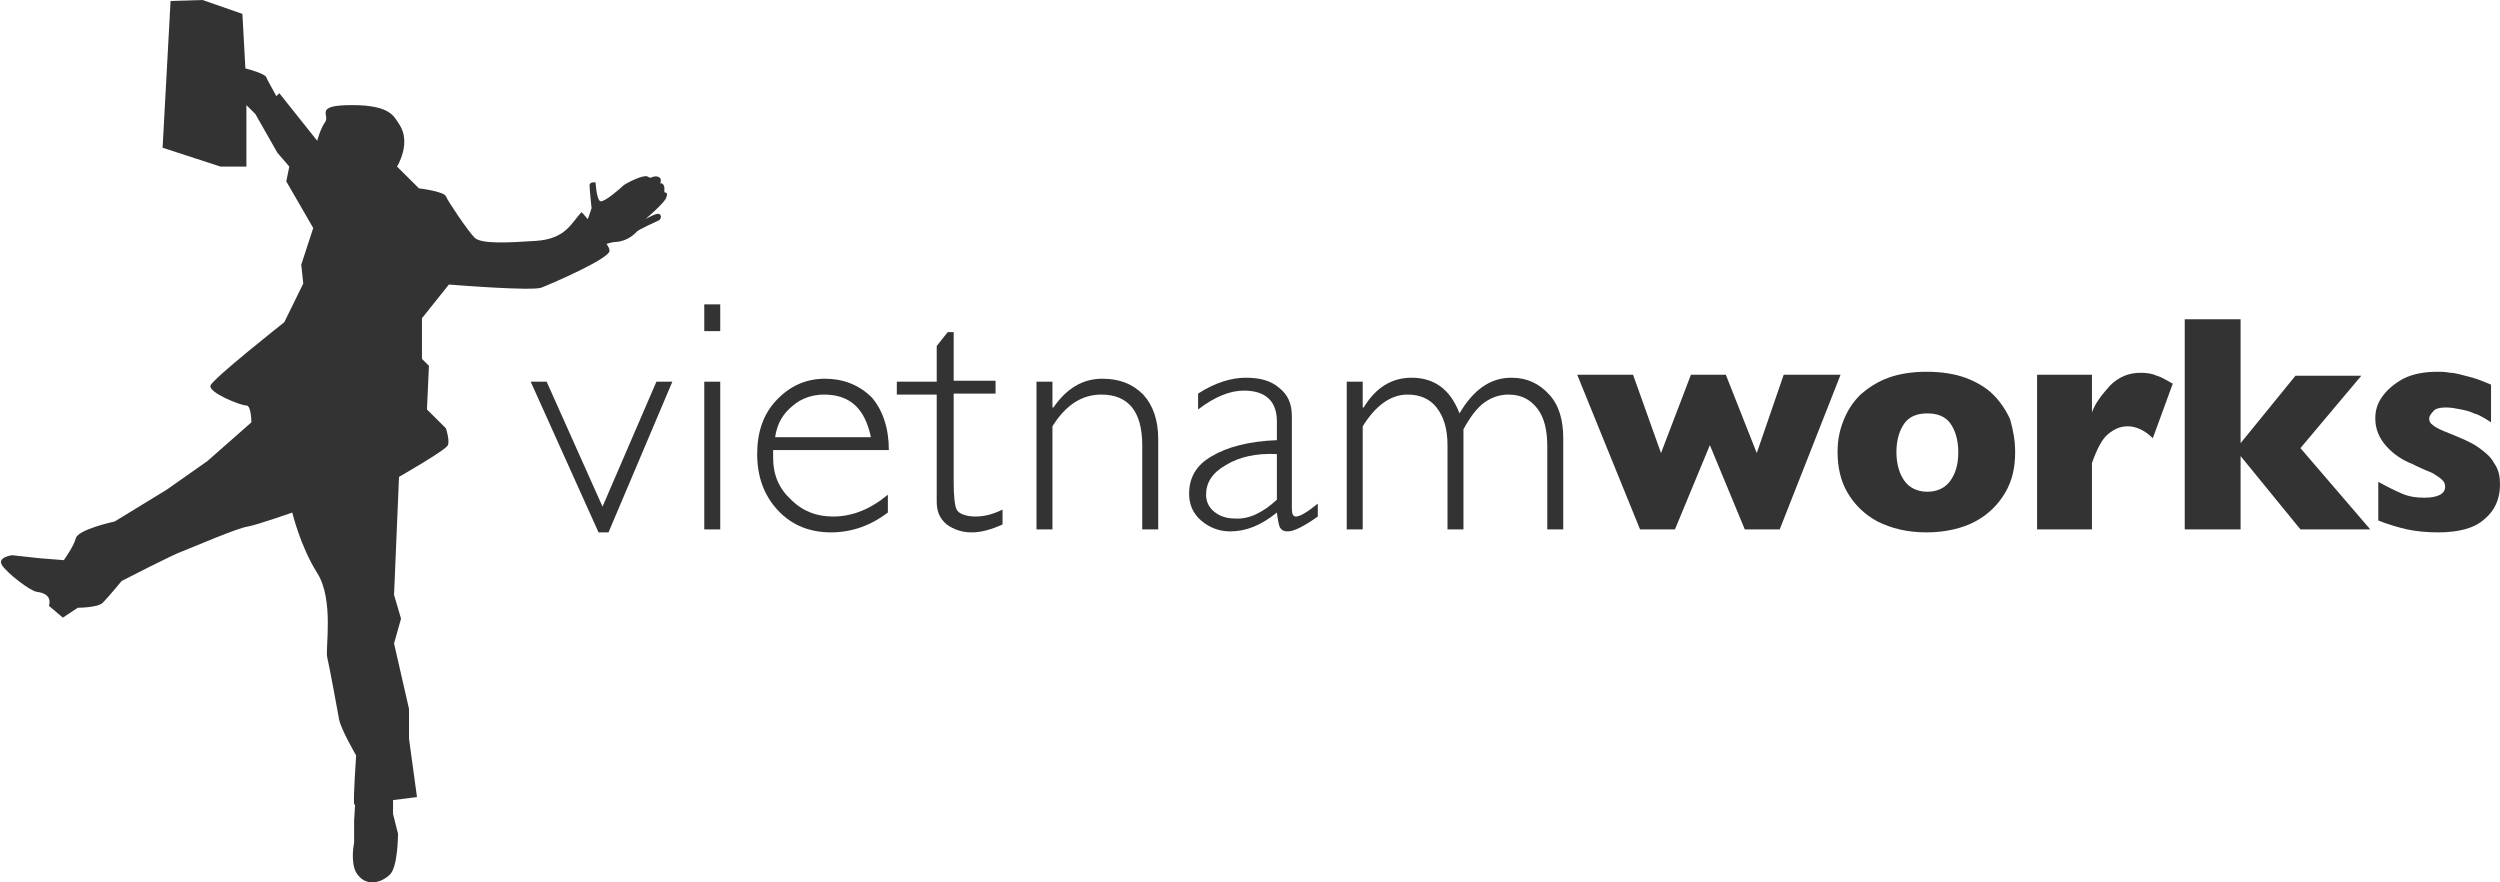 <svg width="102" height="36" viewBox="0 0 102 36" fill="none" xmlns="http://www.w3.org/2000/svg">
<g clip-path="url(#clip0_1462_6013)">
<path d="M27.188 8.049C27.229 7.928 27.229 7.847 27.107 7.847V7.645C27.066 7.443 26.944 7.483 26.944 7.483C26.944 7.483 26.985 7.321 26.944 7.281C26.822 7.119 26.578 7.24 26.578 7.24C26.578 7.24 26.537 7.281 26.415 7.2C26.252 7.119 25.601 7.443 25.438 7.564C25.316 7.685 24.665 8.252 24.502 8.211C24.339 8.171 24.299 7.443 24.299 7.443C24.299 7.443 24.054 7.402 24.054 7.564C24.054 7.726 24.136 8.494 24.136 8.494L24.014 8.858L23.973 8.939C23.851 8.778 23.729 8.656 23.729 8.656C23.322 9.061 23.118 9.748 21.856 9.829C20.635 9.91 19.658 9.951 19.373 9.708C19.089 9.425 18.275 8.211 18.193 8.009C18.112 7.807 17.094 7.685 17.094 7.685L16.199 6.796C16.199 6.796 16.809 5.825 16.28 5.056C16.077 4.773 15.954 4.288 14.367 4.288C12.78 4.288 13.472 4.692 13.268 4.975C13.065 5.258 12.943 5.744 12.943 5.744L11.396 3.802L11.274 3.924C11.152 3.681 10.907 3.276 10.867 3.155C10.826 3.034 10.338 2.872 10.012 2.791L9.89 0.566L8.262 0L6.959 0.04L6.634 6.027L8.994 6.796H10.053V4.288L10.419 4.652L11.315 6.229L11.803 6.796L11.681 7.402L12.78 9.303L12.291 10.8L12.373 11.569L11.599 13.146C11.599 13.146 8.628 15.492 8.587 15.735C8.506 16.018 9.808 16.544 10.053 16.544C10.256 16.544 10.256 17.232 10.256 17.232L8.465 18.809L6.796 19.982L4.68 21.276C4.68 21.276 3.174 21.6 3.093 21.964C3.011 22.288 2.604 22.854 2.604 22.854L1.587 22.773L0.488 22.652C0.488 22.652 -0.123 22.733 0.081 23.056C0.284 23.38 1.22 24.108 1.505 24.148C2.197 24.229 1.994 24.715 1.994 24.715L2.563 25.2L3.174 24.796C3.174 24.796 3.988 24.796 4.192 24.593C4.395 24.391 4.965 23.703 4.965 23.703C4.965 23.703 7.081 22.611 7.448 22.49C7.773 22.369 9.727 21.519 10.134 21.479C10.541 21.398 11.925 20.912 11.925 20.912C11.925 20.912 12.251 22.288 12.943 23.38C13.634 24.472 13.268 26.454 13.35 26.818C13.431 27.142 13.757 28.921 13.838 29.366C13.919 29.771 14.53 30.823 14.53 30.823C14.53 30.823 14.408 32.602 14.448 32.804C14.448 32.845 14.489 32.845 14.489 32.804L14.448 33.492V34.382C14.448 34.382 14.286 35.151 14.53 35.596C14.896 36.202 15.547 36.04 15.914 35.676C16.239 35.353 16.239 34.018 16.239 34.018L16.036 33.209V32.643L17.013 32.521L16.687 30.135V28.921L16.077 26.252L16.362 25.24L16.077 24.27L16.28 19.456C16.28 19.456 18.193 18.364 18.275 18.162C18.356 17.96 18.193 17.474 18.193 17.474L17.42 16.706L17.501 14.926L17.216 14.643V12.984L18.315 11.609C18.315 11.609 21.775 11.892 22.101 11.73C22.426 11.609 24.868 10.557 24.868 10.234C24.868 10.153 24.828 10.072 24.746 9.951C24.868 9.91 25.031 9.87 25.153 9.87C25.642 9.829 25.927 9.506 25.967 9.465C26.008 9.384 26.822 9.02 26.904 8.98C26.985 8.899 26.985 8.778 26.904 8.737C26.822 8.656 26.334 8.939 26.334 8.939C26.334 8.939 27.148 8.252 27.188 8.049Z" fill="#333333"/>
<path d="M27.432 15.573L24.827 21.721H24.42L21.652 15.573H22.303L24.583 20.67L26.781 15.573H27.432Z" fill="#333333"/>
<path d="M29.386 12.418V13.51H28.734V12.418H29.386ZM29.386 15.573V21.6H28.734V15.573H29.386Z" fill="#333333"/>
<path d="M36.265 18.364H31.544C31.544 18.485 31.544 18.566 31.544 18.688C31.544 19.375 31.788 19.942 32.276 20.387C32.765 20.872 33.335 21.074 33.986 21.074C34.759 21.074 35.492 20.791 36.225 20.184V20.912C35.533 21.438 34.759 21.721 33.904 21.721C33.05 21.721 32.317 21.438 31.747 20.831C31.177 20.225 30.893 19.456 30.893 18.526C30.893 17.636 31.137 16.908 31.666 16.342C32.195 15.775 32.846 15.452 33.66 15.452C34.393 15.452 35.044 15.694 35.573 16.22C36.021 16.746 36.265 17.474 36.265 18.364ZM31.625 17.838H35.533C35.288 16.665 34.678 16.099 33.62 16.099C33.131 16.099 32.684 16.261 32.358 16.544C31.951 16.867 31.707 17.272 31.625 17.838Z" fill="#333333"/>
<path d="M38.91 13.551V15.533H40.619V16.058H38.91V19.658C38.91 20.225 38.95 20.629 39.032 20.791C39.113 20.953 39.398 21.074 39.805 21.074C40.131 21.074 40.497 20.993 40.904 20.791V21.398C40.456 21.6 40.05 21.721 39.642 21.721C39.236 21.721 38.91 21.6 38.625 21.398C38.34 21.155 38.218 20.872 38.218 20.467V16.099H36.59V15.573H38.218V14.117L38.666 13.551H38.91Z" fill="#333333"/>
<path d="M42.94 15.573V16.625H42.981C43.51 15.856 44.161 15.452 44.975 15.452C45.667 15.452 46.197 15.654 46.644 16.099C47.051 16.544 47.255 17.151 47.255 17.919V21.6H46.603V18.162C46.603 16.787 46.034 16.099 44.935 16.099C44.121 16.099 43.469 16.544 42.94 17.393V21.6H42.289V15.573H42.94Z" fill="#333333"/>
<path d="M53.766 20.548V21.074C53.196 21.479 52.789 21.681 52.545 21.681C52.382 21.681 52.301 21.64 52.219 21.519C52.179 21.438 52.138 21.236 52.097 20.912C51.446 21.438 50.836 21.681 50.184 21.681C49.737 21.681 49.33 21.519 49.004 21.236C48.678 20.953 48.516 20.589 48.516 20.144C48.516 19.497 48.8 18.971 49.452 18.607C50.062 18.243 50.958 18 52.097 17.959V17.191C52.097 16.382 51.65 15.937 50.754 15.937C50.184 15.937 49.574 16.18 48.882 16.706V16.058C49.574 15.614 50.225 15.411 50.836 15.411C51.406 15.411 51.853 15.533 52.179 15.816C52.545 16.099 52.708 16.463 52.708 16.989V20.751C52.708 20.953 52.749 21.074 52.871 21.074C53.033 21.074 53.319 20.912 53.766 20.548ZM52.097 20.387V18.526C51.243 18.485 50.551 18.647 50.022 18.971C49.452 19.294 49.208 19.699 49.208 20.184C49.208 20.467 49.33 20.71 49.533 20.872C49.777 21.074 50.062 21.155 50.388 21.155C50.958 21.195 51.528 20.912 52.097 20.387Z" fill="#333333"/>
<path d="M55.599 15.573V16.625H55.639C56.128 15.816 56.779 15.411 57.593 15.411C58.529 15.411 59.18 15.897 59.547 16.867C60.117 15.897 60.808 15.411 61.663 15.411C62.314 15.411 62.803 15.654 63.21 16.099C63.617 16.544 63.78 17.151 63.78 17.879V21.6H63.129V18.202C63.129 17.555 63.006 17.029 62.721 16.665C62.437 16.301 62.07 16.099 61.541 16.099C61.175 16.099 60.849 16.22 60.564 16.422C60.279 16.625 59.994 16.989 59.709 17.515V21.6H59.058V18.162C59.058 17.474 58.895 16.989 58.611 16.625C58.326 16.261 57.919 16.099 57.43 16.099C56.738 16.099 56.128 16.544 55.599 17.393V21.6H54.947V15.573H55.599Z" fill="#333333"/>
<path d="M75.095 15.29L72.612 21.6H71.188L69.763 18.162L68.338 21.6H66.914L64.35 15.29H66.629L67.769 18.485L68.99 15.29H70.414L71.676 18.485L72.775 15.29H75.095Z" fill="#333333"/>
<path d="M82.218 18.445C82.218 19.092 82.096 19.618 81.811 20.103C81.526 20.589 81.119 20.993 80.59 21.276C80.061 21.559 79.369 21.721 78.595 21.721C77.822 21.721 77.171 21.559 76.601 21.276C76.072 20.993 75.665 20.589 75.38 20.103C75.095 19.618 74.973 19.052 74.973 18.445C74.973 17.96 75.054 17.555 75.217 17.151C75.38 16.746 75.583 16.422 75.909 16.099C76.234 15.816 76.601 15.573 77.049 15.411C77.496 15.249 78.025 15.168 78.595 15.168C79.206 15.168 79.735 15.249 80.183 15.411C80.63 15.573 81.037 15.816 81.322 16.099C81.607 16.382 81.851 16.746 82.014 17.11C82.136 17.555 82.218 17.96 82.218 18.445ZM79.898 18.445C79.898 17.96 79.776 17.555 79.572 17.272C79.369 16.989 79.043 16.867 78.636 16.867C78.229 16.867 77.903 16.989 77.7 17.272C77.496 17.555 77.374 17.96 77.374 18.445C77.374 18.93 77.496 19.335 77.7 19.618C77.903 19.901 78.229 20.063 78.636 20.063C79.043 20.063 79.369 19.901 79.572 19.618C79.776 19.335 79.898 18.971 79.898 18.445Z" fill="#333333"/>
<path d="M88.649 15.654L87.835 17.879C87.509 17.555 87.143 17.393 86.817 17.393C86.492 17.393 86.247 17.515 86.003 17.717C85.759 17.919 85.555 18.324 85.352 18.89V21.6H83.113V15.29H85.352V16.827C85.474 16.463 85.759 16.099 86.085 15.735C86.451 15.371 86.858 15.209 87.346 15.209C87.591 15.209 87.835 15.249 87.998 15.33C88.16 15.371 88.364 15.492 88.649 15.654Z" fill="#333333"/>
<path d="M96.707 21.6H93.858L91.416 18.607V21.6H89.137V13.025H91.416V18.081L93.655 15.33H96.341L93.858 18.283L96.707 21.6Z" fill="#333333"/>
<path d="M102 19.78C102 20.346 101.796 20.831 101.349 21.195C100.942 21.56 100.29 21.721 99.476 21.721C99.029 21.721 98.581 21.681 98.215 21.6C97.848 21.519 97.441 21.398 97.034 21.236V19.658C97.4 19.861 97.726 20.023 98.011 20.144C98.296 20.265 98.581 20.306 98.906 20.306C99.476 20.306 99.761 20.144 99.761 19.861C99.761 19.739 99.721 19.658 99.639 19.578C99.558 19.497 99.436 19.416 99.232 19.294C99.029 19.213 98.744 19.092 98.418 18.93C98.011 18.768 97.645 18.526 97.36 18.202C97.075 17.879 96.912 17.515 96.912 17.07C96.912 16.746 96.993 16.463 97.197 16.18C97.4 15.897 97.685 15.654 98.052 15.452C98.459 15.249 98.906 15.168 99.476 15.168C99.599 15.168 99.761 15.168 99.965 15.209C100.168 15.209 100.412 15.29 100.738 15.371C101.064 15.452 101.349 15.573 101.634 15.694V17.232C101.511 17.151 101.389 17.07 101.308 17.029C101.227 16.989 101.104 16.908 100.942 16.867C100.779 16.787 100.616 16.746 100.412 16.706C100.209 16.665 100.005 16.625 99.802 16.625C99.558 16.625 99.354 16.665 99.273 16.787C99.191 16.867 99.11 16.989 99.11 17.07C99.11 17.191 99.151 17.272 99.273 17.353C99.354 17.434 99.599 17.555 99.924 17.676C100.412 17.879 100.82 18.04 101.104 18.243C101.389 18.445 101.634 18.647 101.756 18.89C101.959 19.173 102 19.456 102 19.78Z" fill="#333333"/>
</g>
<defs>
<clipPath id="clip0_1462_6013">
<rect width="102" height="36" fill="white"/>
</clipPath>
</defs>
</svg>
